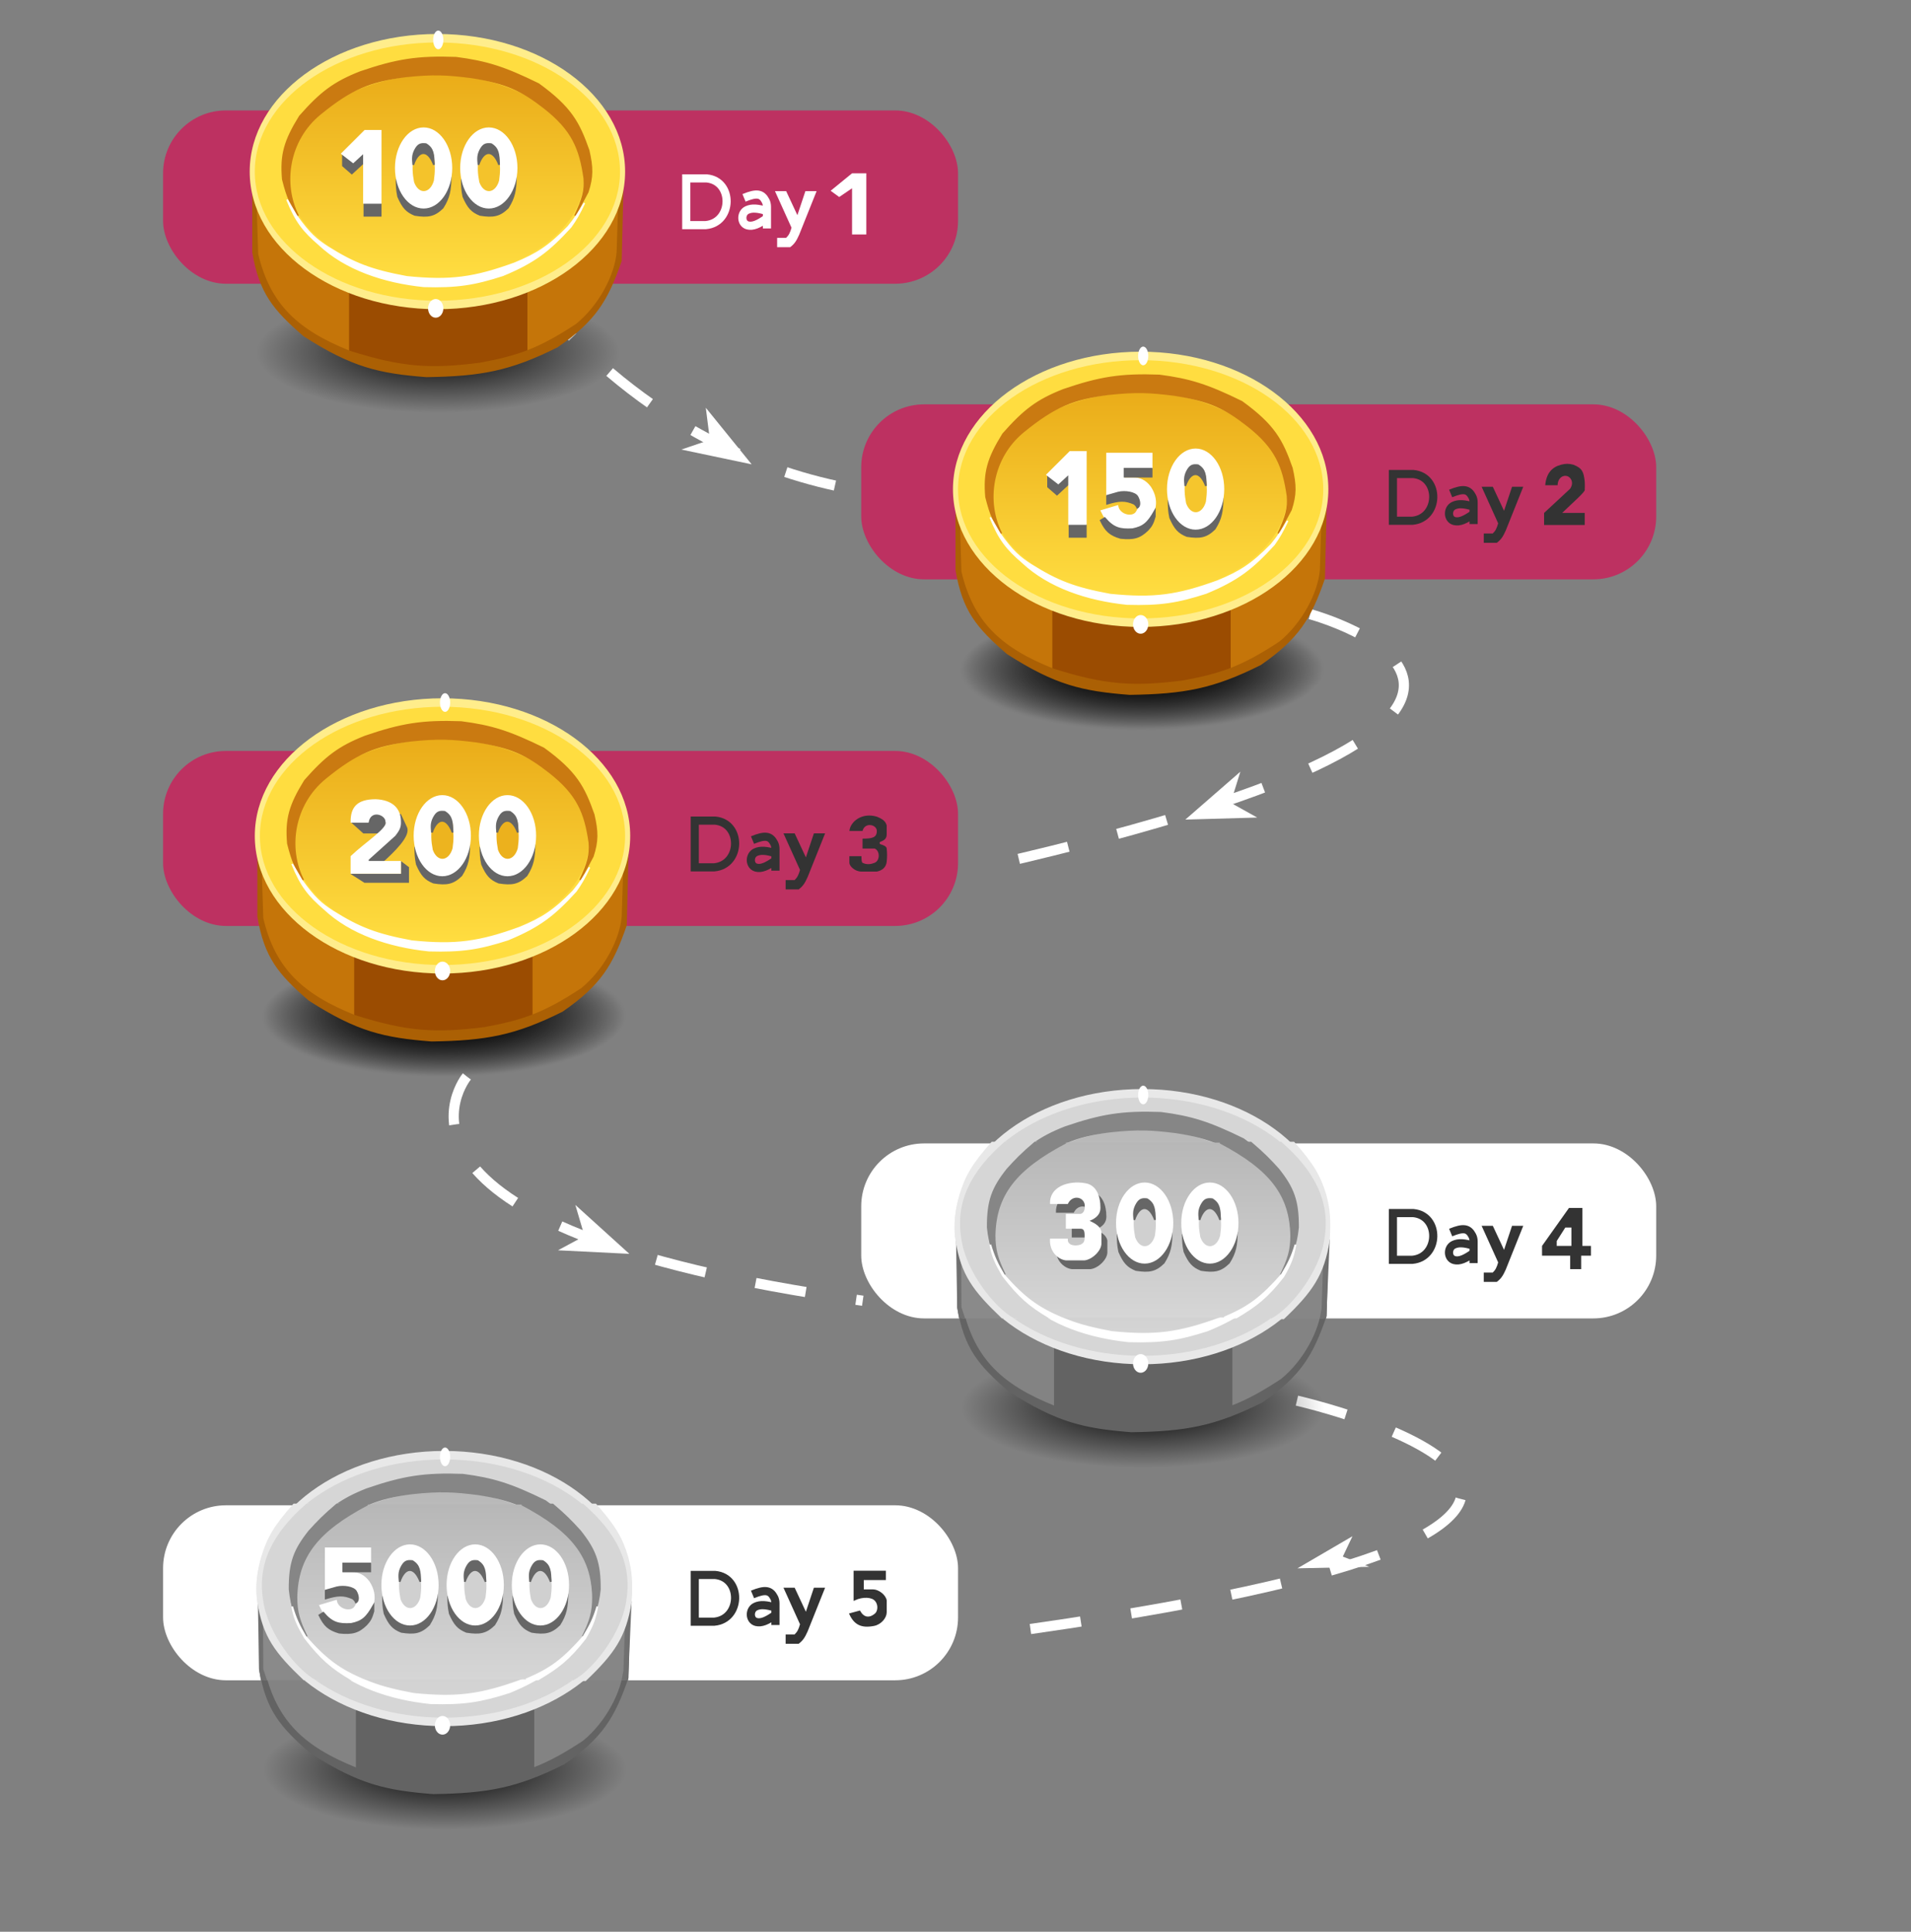 <svg width="375" height="379" viewBox="0 0 375 379" fill="none" xmlns="http://www.w3.org/2000/svg">
<rect x="0" y="0" width="375" height="379" fill="#808080" stroke="none"/>
<path d="M105.801 58.6C105.801 58.6 127.501 89.1 168.101 96.1" stroke="white" stroke-width="2" stroke-dasharray="10 10"/>
<path d="M133.701 88.2L147.501 91.1L138.501 80L139.301 86.3L133.701 88.2Z" fill="white"/>
<path d="M257.101 120.5C257.101 120.5 326.801 139.4 194.801 169.7" stroke="white" stroke-width="2" stroke-dasharray="10 10"/>
<path d="M246.702 160.4L232.602 160.8L243.402 151.4L241.502 157.5L246.702 160.4Z" fill="white"/>
<path d="M254.5 274.8C254.5 274.8 357.8 298.5 195.1 320.6" stroke="white" stroke-width="2" stroke-dasharray="10 10"/>
<path d="M268.7 307.4L254.6 307.7L265.4 301.4L263.5 305.4L268.7 307.4Z" fill="white"/>
<path d="M91.6 211.2C91.6 211.2 67.1 240.9 169.3 255.2" stroke="white" stroke-width="2" stroke-dasharray="10 10"/>
<path d="M109.5 245.3L123.5 246L112.9 236.4L114.7 242.5L109.5 245.3Z" fill="white"/>
<rect x="32" y="295.333" width="156" height="34.333" rx="12.333" fill="white"/>
<path d="M173.667 308.333V309.833H169.334V312H171.334C172.334 312 173.667 313 173.834 314V316.333C173.834 317.333 172.834 318.567 171.501 318.833C169.001 319.333 167.714 318.56 166.834 316.667L168.667 316.167C169.403 317.458 170.575 317.758 171.834 316.667C172.399 316.177 172.587 314.841 171.834 314C171.167 313.167 169.294 313.064 167.667 313.833V308.333H173.667Z" fill="#333333" stroke="#333333" stroke-width="0.333"/>
<path d="M136.334 318.167V309H140.334C145.667 309.5 145.501 317.667 140.167 318.167H136.334Z" stroke="#333333" stroke-width="1.6"/>
<path d="M147.667 312.82C150.232 311.754 151.172 312.015 151.912 313.437C152.096 313.792 152.167 314.193 152.167 314.592V315.404M152.167 318.82V316.82M152.167 316.82C150.491 318.02 149.378 318.473 148.401 318.228C147.038 317.887 146.987 315.816 148.256 315.213C149.213 314.758 150.367 314.843 152.167 315.404M152.167 316.82V315.404" stroke="#333333" stroke-width="1.6"/>
<path d="M156.667 322.333H154.5H154.333V320.833H156C156.61 320.246 156.852 319.765 157.167 318.667L154 311.667H155.833L158.167 316.667L159.833 311.667H161.667L158.333 320C157.786 321.228 157.417 321.753 156.667 322.333Z" fill="#333333" stroke="#333333" stroke-width="0.333"/>
<ellipse cx="87.333" cy="347.167" rx="35.667" ry="11.833" fill="url(#paint0_radial_666_3363)"/>
<path d="M51.769 326.538L51.5 318.333C56.548 327.802 60.839 331.065 69.833 335V347C60.515 342.679 55.657 339.549 52.44 330.367C52.009 329.138 51.812 327.841 51.769 326.538Z" fill="#838383" stroke="#838383" stroke-width="0.333"/>
<path d="M122.565 326.705L122.834 318.5C117.786 327.969 113.829 331.065 104.834 335V347C114.151 342.68 118.715 339.696 121.897 330.535C122.324 329.304 122.522 328.007 122.565 326.705Z" fill="#838383" stroke="#838383" stroke-width="0.333"/>
<path d="M104.667 335C90.622 339.393 82.979 339.34 70 335V347C83.45 351.045 91.038 351.139 104.667 347V335Z" fill="#636363" stroke="#636363" stroke-width="0.333"/>
<path d="M51 327.5V315.333L51.5 317.333L51.833 327.833C54.167 337.667 59.5 342.833 70 347C80.257 350.249 85.816 350.558 95.5 349.333C102.988 347.955 107.164 346.509 114.5 341.667C119 338 122.129 332 122.5 327.5L122.833 317L123.5 315.333L123.167 329.167C120.478 336.948 118.113 340.839 110.667 346C101.401 350.632 95.708 351.672 85 351.833C75.758 351.101 70.54 349.96 61 343.833C55.087 338.715 52.358 335.475 51 327.5Z" fill="#636363" stroke="#636363" stroke-width="0.333"/>
<path d="M123.834 311.667C123.834 319.056 119.748 325.761 113.114 330.624C106.48 335.487 97.307 338.5 87.167 338.5C77.028 338.5 67.855 335.487 61.221 330.624C54.587 325.761 50.501 319.056 50.501 311.667C50.501 304.277 54.587 297.572 61.221 292.709C67.855 287.846 77.028 284.833 87.167 284.833C97.307 284.833 106.48 287.846 113.114 292.709C119.748 297.572 123.834 304.277 123.834 311.667Z" fill="#E8E8E8" stroke="#E8E8E8" stroke-width="0.333"/>
<ellipse cx="87.167" cy="311.667" rx="35.833" ry="25.333" fill="#D6D6D6"/>
<ellipse cx="86.835" cy="312.5" rx="29.167" ry="19.833" fill="url(#paint1_linear_666_3363)"/>
<path d="M64.167 300.333C57.833 305.5 56.667 314.166 59.834 320.333C58.494 318.28 57.785 316.954 56.833 313.166C56.424 308.366 57.181 305.663 60.166 300.833C64.305 296.137 66.892 294.183 72 292.166C79.133 289.722 83.265 289.057 90.833 289.333C96.761 290.104 100.275 291.198 107 294.5C113.374 299.121 114.92 302.076 116.833 307.5C117.609 310.891 117.626 312.688 116.666 315.666L114.166 320.333C115.729 317.023 116.169 315.414 116 313C115.166 307.166 113.7 303.496 108.166 299.166C103.764 295.728 100.792 294.262 93.833 293.166C89.108 292.565 86.35 292.397 80.833 293C73.888 293.892 70.229 295.394 64.167 300.333Z" fill="#868686" stroke="#868686" stroke-width="0.333"/>
<path d="M64.001 326C60.928 323.351 59.446 321.548 57.668 317.167L59.501 320.333C62.045 323.903 63.366 325.004 65.668 326.5C70.796 329.71 74.151 331.037 81.168 332.333C89.75 333.197 94.37 332.558 102.335 329.667C106.674 327.87 109.004 326.413 112.835 322.5C114.261 320.76 114.914 319.72 116.001 317.833C114.938 320.076 114.355 321.051 113.335 322.5C109.016 327.24 106.194 329.43 100.001 332C94.373 333.815 90.999 334.349 84.501 334.167C76.665 333.359 69.168 330.833 64.001 326Z" fill="white" stroke="white" stroke-width="0.333"/>
<ellipse cx="86.834" cy="338.5" rx="1.5" ry="1.833" fill="white"/>
<ellipse cx="87.334" cy="285.833" rx="1" ry="1.833" fill="white"/>
<path d="M102.41 295.177H71.966C64.313 299.485 61.261 302.334 58.847 308.464C57.561 314.76 58.359 317.194 60.193 321.247C63.961 325.489 66.352 327.227 70.957 329.489H103.251L107.624 327.302C115.382 321.868 117.354 318.017 115.866 309.473C114.857 303.923 110.405 299.109 102.41 295.177Z" fill="url(#paint2_linear_666_3363)"/>
<path d="M51.445 318.052C53.715 323.658 55.716 325.861 59.519 329.489H51.95L51.445 327.807V318.052Z" fill="#8A8A8A" stroke="#8A8A8A" stroke-width="0.333"/>
<path d="M51 327.5L50.773 314.183L51.446 318.051L51.5 327.5L52.166 329.5H51.333L51 327.5Z" fill="#707070" stroke="#707070" stroke-width="0.333"/>
<path d="M60.192 295.177H57.669C53.899 299.455 52.576 301.689 51.446 305.437C50.655 308.375 50.164 311.149 50.666 314.333C51.728 321.072 54.081 324.172 59.666 329.489H62.042C60.971 328.837 60.369 328.458 59.183 327.302C52.414 320.244 49.932 313.174 52.455 305.437C54.41 301.126 56.048 298.865 60.192 295.177Z" fill="#E8E8E8" stroke="#E8E8E8" stroke-width="0.333"/>
<path d="M66.083 295.177H60.196C53.633 300.895 50.67 306.842 51.785 313.847C52.626 320.406 58.344 327.471 62.045 329.489H68.604C61.035 324.443 57.354 319.844 56.832 313.342C56.474 305.472 58.449 301.484 66.083 295.177Z" fill="#D6D6D6" stroke="#D6D6D6" stroke-width="0.333"/>
<path d="M72.133 295.177H66.078C63.545 297.33 62.428 298.481 60.697 300.391C57.743 304.116 56.804 306.573 56.829 311.828C57.221 315.614 58.14 317.605 60.192 321.079C58.722 318.031 58.172 316.333 58.173 313.342C58.348 305.453 62.211 300.391 72.133 295.177Z" fill="#868686" stroke="#868686" stroke-width="0.333"/>
<path d="M71.499 329.667L68.938 329.489C65.004 327.145 63.059 325.471 59.832 321.333C58.327 318.729 57.745 317.471 57.332 315.192C58.027 317.557 58.669 318.943 59.999 321.167C64.042 325.736 66.743 327.66 71.499 329.667Z" fill="white" stroke="white" stroke-width="0.333"/>
<path d="M123.098 318.052C120.828 323.658 118.827 325.861 115.024 329.489H122.593L123.098 327.807V318.052Z" fill="#868686" stroke="#868686" stroke-width="0.333"/>
<path d="M123.166 328L123.77 314.183L122.832 318.167L122.499 327.833L122.166 329.5H123.097L123.166 328Z" fill="#707070" stroke="#707070" stroke-width="0.333"/>
<path d="M114.351 295.177H116.874C120.644 299.455 121.966 301.689 123.097 305.437C123.888 308.375 124.003 310.37 123.77 314.351C122.708 321.09 120.44 324.341 114.855 329.657L112.501 329.489C113.571 328.837 114.174 328.458 115.36 327.302C122.129 320.244 124.611 313.174 122.088 305.437C120.132 301.126 118.494 298.865 114.351 295.177Z" fill="#E8E8E8" stroke="#E8E8E8" stroke-width="0.333"/>
<path d="M108.46 295.177H114.347C120.91 300.895 123.873 306.842 122.758 313.847C121.917 320.406 116.199 327.471 112.498 329.489H105.939C113.508 324.443 117.189 319.844 117.711 313.342C118.069 305.472 116.094 301.484 108.46 295.177Z" fill="#D6D6D6" stroke="#D6D6D6" stroke-width="0.333"/>
<path d="M102.41 295.177H108.465C110.997 297.33 112.115 298.481 113.846 300.391C116.8 304.116 117.739 306.573 117.714 311.828C117.322 315.614 116.403 317.605 114.351 321.079C115.821 318.031 116.371 316.333 116.37 313.342C116.195 305.453 112.332 300.391 102.41 295.177Z" fill="#868686" stroke="#868686" stroke-width="0.333"/>
<path d="M103.25 329.489H105.605C109.539 327.145 111.63 325.553 114.856 321.415C116.361 318.811 116.798 317.471 117.211 315.192C116.516 317.557 115.85 318.855 114.52 321.079C110.476 325.648 108.007 327.483 103.25 329.489Z" fill="white" stroke="white" stroke-width="0.333"/>
<path d="M72.653 306.589H67.192V308.618H69.064C70.313 308.618 71.405 309.086 72.341 310.334C73.59 312.207 73.59 314.08 72.809 315.64C71.487 317.779 70.313 318.761 67.192 318.605C65.005 318.174 63.996 317.502 62.822 315.016L65.943 314.08C66.255 315.796 68.596 316.42 69.532 315.484C70.466 314.432 70.469 312.519 69.532 311.895C68.128 311.115 66.347 311.115 63.915 311.895V303.78H72.653V306.589Z" fill="white" stroke="white" stroke-width="0.333"/>
<path d="M72.653 308.306V306.745H67.348V308.306H72.653Z" fill="#666666" stroke="#666666" stroke-width="0.333"/>
<path d="M63.914 313.611V312.051L66.099 311.427C67.469 311.101 69.376 311.427 69.844 312.207C70.312 312.987 70.468 314.079 69.844 314.392C69.707 314.055 69.559 313.887 69.22 313.611C67.449 312.818 66.256 312.904 63.914 313.611Z" fill="#666666" stroke="#666666" stroke-width="0.333"/>
<path d="M66.567 320.322C64.561 319.731 63.674 319.01 62.666 316.888L63.446 316.42C65.186 318.449 66.44 318.747 68.908 318.605C71.087 318.171 71.944 317.376 73.278 315.016V316.108C72.91 317.437 72.593 317.998 71.873 318.761C70.319 320.268 69.13 320.582 66.567 320.322Z" fill="#666666" stroke="#666666" stroke-width="0.333"/>
<path d="M78.74 318.449C76.731 317.009 75.911 315.877 75.15 313.143C75.168 314.543 75.198 315.316 75.463 316.576C76.413 318.745 77.135 319.506 78.74 320.165C81.352 320.577 82.575 320.342 84.201 318.761C85.475 316.74 85.712 315.351 85.762 312.675C85.124 315.858 84.256 316.927 82.329 318.293C81.09 318.989 79.975 318.977 78.74 318.449Z" fill="#666666" stroke="#666666" stroke-width="0.333"/>
<path d="M85.907 310.959C85.907 313.126 85.287 315.081 84.292 316.49C83.297 317.899 81.938 318.751 80.456 318.751C78.973 318.751 77.614 317.899 76.62 316.49C75.625 315.081 75.005 313.126 75.005 310.959C75.005 308.791 75.625 306.836 76.62 305.427C77.614 304.018 78.973 303.167 80.456 303.167C81.938 303.167 83.297 304.018 84.292 305.427C85.287 306.836 85.907 308.791 85.907 310.959Z" fill="white" stroke="white" stroke-width="0.333"/>
<path d="M82.64 308.462C81.859 305.809 79.051 305.185 78.27 308.774C78.054 310.819 78.077 311.916 78.426 313.768C79.363 316.42 81.86 316.264 82.64 313.455C82.893 311.645 82.876 310.541 82.64 308.462Z" fill="#D0D0D0" stroke="white" stroke-width="0.333"/>
<path d="M82.485 310.335C81.237 307.057 79.364 307.525 78.428 310.335C78.325 309.155 78.262 308.536 78.74 307.525C79.373 306.282 79.895 306.159 80.925 306.277C82.372 307.164 82.38 308.242 82.485 310.335Z" fill="#666666" stroke="#666666" stroke-width="0.333"/>
<path d="M91.536 318.449C89.528 317.009 88.708 315.877 87.947 313.143C87.965 314.543 87.995 315.316 88.259 316.576C89.21 318.745 89.932 319.506 91.536 320.165C94.149 320.577 95.372 320.342 96.998 318.761C98.272 316.74 98.509 315.351 98.559 312.675C97.921 315.858 97.053 316.927 95.126 318.293C93.886 318.989 92.772 318.977 91.536 318.449Z" fill="#666666" stroke="#666666" stroke-width="0.333"/>
<path d="M98.704 310.959C98.704 313.126 98.083 315.081 97.089 316.49C96.094 317.899 94.735 318.751 93.253 318.751C91.77 318.751 90.411 317.899 89.416 316.49C88.422 315.081 87.801 313.126 87.801 310.959C87.801 308.791 88.422 306.836 89.416 305.427C90.411 304.018 91.77 303.167 93.253 303.167C94.735 303.167 96.094 304.018 97.089 305.427C98.083 306.836 98.704 308.791 98.704 310.959Z" fill="white" stroke="white" stroke-width="0.333"/>
<path d="M95.437 308.462C94.656 305.809 91.847 305.185 91.067 308.774C90.851 310.819 90.874 311.916 91.223 313.768C92.16 316.42 94.656 316.264 95.437 313.455C95.69 311.645 95.673 310.541 95.437 308.462Z" fill="#D1D1D1" stroke="white" stroke-width="0.333"/>
<path d="M95.28 310.335C94.032 307.057 92.159 307.525 91.223 310.335C91.12 309.155 91.057 308.536 91.535 307.525C92.168 306.282 92.69 306.159 93.72 306.277C95.167 307.164 95.174 308.242 95.28 310.335Z" fill="#666666" stroke="#666666" stroke-width="0.333"/>
<path d="M104.333 318.449C102.325 317.009 101.505 315.877 100.744 313.143C100.762 314.543 100.792 315.316 101.056 316.576C102.007 318.745 102.729 319.506 104.333 320.165C106.946 320.577 108.169 320.342 109.795 318.761C111.069 316.74 111.306 315.351 111.356 312.675C110.717 315.858 109.85 316.927 107.922 318.293C106.683 318.989 105.569 318.977 104.333 318.449Z" fill="#666666" stroke="#666666" stroke-width="0.333"/>
<path d="M111.501 310.959C111.501 313.126 110.88 315.081 109.886 316.49C108.891 317.899 107.532 318.751 106.049 318.751C104.567 318.751 103.208 317.899 102.213 316.49C101.219 315.081 100.598 313.126 100.598 310.959C100.598 308.791 101.219 306.836 102.213 305.427C103.208 304.018 104.567 303.167 106.049 303.167C107.532 303.167 108.891 304.018 109.886 305.427C110.88 306.836 111.501 308.791 111.501 310.959Z" fill="white" stroke="white" stroke-width="0.333"/>
<path d="M108.234 308.462C107.453 305.809 104.644 305.185 103.864 308.774C103.648 310.819 103.671 311.916 104.02 313.768C104.957 316.42 107.453 316.264 108.234 313.455C108.487 311.645 108.469 310.541 108.234 308.462Z" fill="#D0D0D0" stroke="white" stroke-width="0.333"/>
<path d="M108.079 310.335C106.831 307.057 104.958 307.525 104.022 310.335C103.919 309.155 103.856 308.536 104.334 307.525C104.966 306.282 105.489 306.159 106.518 306.277C107.966 307.164 107.973 308.242 108.079 310.335Z" fill="#666666" stroke="#666666" stroke-width="0.333"/>
<rect x="169" y="224.333" width="156" height="34.333" rx="12.333" fill="white"/>
<path d="M273.334 247.167V238H277.334C282.667 238.5 282.501 246.667 277.167 247.167H273.334Z" stroke="#333333" stroke-width="1.6"/>
<path d="M284.667 241.82C287.232 240.754 288.172 241.015 288.912 242.438C289.096 242.792 289.167 243.193 289.167 243.592V244.404M289.167 247.82V245.82M289.167 245.82C287.491 247.02 286.378 247.474 285.401 247.229C284.038 246.887 283.987 244.817 285.256 244.214C286.213 243.758 287.367 243.844 289.167 244.404M289.167 245.82V244.404" stroke="#333333" stroke-width="1.6"/>
<path d="M293.667 251.333H291.5H291.333V249.833H293C293.61 249.246 293.852 248.765 294.167 247.667L291 240.667H292.833L295.167 245.667L296.833 240.667H298.667L295.333 249C294.786 250.228 294.417 250.753 293.667 251.333Z" fill="#333333" stroke="#333333" stroke-width="0.333"/>
<ellipse cx="224.333" cy="276.167" rx="35.667" ry="11.833" fill="url(#paint3_radial_666_3363)"/>
<path d="M188.769 255.538L188.5 247.333C193.548 256.802 197.839 260.065 206.833 264V276C197.515 271.679 192.657 268.549 189.44 259.367C189.009 258.138 188.812 256.841 188.769 255.538Z" fill="#838383" stroke="#838383" stroke-width="0.333"/>
<path d="M259.565 255.705L259.834 247.5C254.786 256.969 250.829 260.065 241.834 264V276C251.151 271.68 255.715 268.696 258.897 259.535C259.324 258.304 259.522 257.007 259.565 255.705Z" fill="#838383" stroke="#838383" stroke-width="0.333"/>
<path d="M241.667 264C227.622 268.393 219.979 268.34 207 264V276C220.45 280.045 228.038 280.139 241.667 276V264Z" fill="#636363" stroke="#636363" stroke-width="0.333"/>
<path d="M188 256.5V244.333L188.5 246.333L188.833 256.833C191.167 266.667 196.5 271.833 207 276C217.257 279.249 222.816 279.558 232.5 278.333C239.988 276.955 244.164 275.509 251.5 270.667C256 267 259.129 261 259.5 256.5L259.833 246L260.5 244.333L260.167 258.167C257.478 265.948 255.113 269.839 247.667 275C238.401 279.632 232.708 280.672 222 280.833C212.758 280.101 207.54 278.96 198 272.833C192.087 267.715 189.358 264.475 188 256.5Z" fill="#636363" stroke="#636363" stroke-width="0.333"/>
<path d="M260.834 240.667C260.834 248.056 256.748 254.761 250.114 259.624C243.48 264.487 234.307 267.5 224.167 267.5C214.028 267.5 204.855 264.487 198.221 259.624C191.587 254.761 187.501 248.056 187.501 240.667C187.501 233.277 191.587 226.572 198.221 221.709C204.855 216.846 214.028 213.833 224.167 213.833C234.307 213.833 243.48 216.846 250.114 221.709C256.748 226.572 260.834 233.277 260.834 240.667Z" fill="#E8E8E8" stroke="#E8E8E8" stroke-width="0.333"/>
<ellipse cx="224.167" cy="240.667" rx="35.833" ry="25.333" fill="#D6D6D6"/>
<ellipse cx="223.835" cy="241.5" rx="29.167" ry="19.833" fill="url(#paint4_linear_666_3363)"/>
<path d="M201.167 229.333C194.833 234.5 193.667 243.166 196.834 249.333C195.494 247.28 194.785 245.954 193.833 242.166C193.424 237.366 194.181 234.663 197.166 229.833C201.305 225.137 203.892 223.183 209 221.166C216.133 218.722 220.265 218.057 227.833 218.333C233.761 219.104 237.275 220.198 244 223.5C250.374 228.121 251.92 231.076 253.833 236.5C254.609 239.891 254.626 241.688 253.666 244.666L251.166 249.333C252.729 246.023 253.169 244.414 253 242C252.166 236.166 250.7 232.496 245.166 228.166C240.764 224.728 237.792 223.262 230.833 222.166C226.108 221.565 223.35 221.397 217.833 222C210.888 222.892 207.229 224.394 201.167 229.333Z" fill="#868686" stroke="#868686" stroke-width="0.333"/>
<path d="M201.001 255C197.928 252.351 196.446 250.548 194.668 246.167L196.501 249.333C199.045 252.903 200.366 254.004 202.668 255.5C207.796 258.71 211.151 260.037 218.168 261.333C226.75 262.197 231.37 261.558 239.335 258.667C243.674 256.87 246.004 255.413 249.835 251.5C251.261 249.76 251.914 248.72 253.001 246.833C251.938 249.076 251.355 250.051 250.335 251.5C246.016 256.24 243.194 258.43 237.001 261C231.373 262.815 227.999 263.349 221.501 263.167C213.665 262.359 206.168 259.833 201.001 255Z" fill="white" stroke="white" stroke-width="0.333"/>
<ellipse cx="223.834" cy="267.5" rx="1.5" ry="1.833" fill="white"/>
<ellipse cx="224.334" cy="214.833" rx="1" ry="1.833" fill="white"/>
<path d="M239.41 224.177H208.966C201.313 228.485 198.261 231.334 195.847 237.464C194.561 243.76 195.359 246.194 197.192 250.247C200.961 254.489 203.352 256.227 207.957 258.489H240.251L244.624 256.302C252.382 250.868 254.354 247.017 252.866 238.473C251.857 232.923 247.405 228.109 239.41 224.177Z" fill="url(#paint5_linear_666_3363)"/>
<path d="M188.445 247.052C190.715 252.658 192.716 254.861 196.519 258.489H188.95L188.445 256.807V247.052Z" fill="#8A8A8A" stroke="#8A8A8A" stroke-width="0.333"/>
<path d="M188 256.5L187.773 243.183L188.446 247.051L188.5 256.5L189.166 258.5H188.333L188 256.5Z" fill="#707070" stroke="#707070" stroke-width="0.333"/>
<path d="M197.192 224.177H194.669C190.899 228.455 189.576 230.689 188.445 234.437C187.655 237.375 187.164 240.149 187.666 243.333C188.728 250.072 191.081 253.172 196.666 258.489H199.042C197.971 257.837 197.369 257.458 196.183 256.302C189.414 249.244 186.932 242.174 189.455 234.437C191.41 230.126 193.048 227.865 197.192 224.177Z" fill="#E8E8E8" stroke="#E8E8E8" stroke-width="0.333"/>
<path d="M203.083 224.177H197.196C190.633 229.895 187.67 235.842 188.785 242.847C189.626 249.406 195.344 256.471 199.045 258.489H205.604C198.035 253.443 194.354 248.844 193.832 242.342C193.474 234.472 195.449 230.484 203.083 224.177Z" fill="#D6D6D6" stroke="#D6D6D6" stroke-width="0.333"/>
<path d="M209.133 224.177H203.078C200.546 226.33 199.428 227.481 197.697 229.391C194.743 233.116 193.804 235.573 193.829 240.828C194.221 244.614 195.14 246.605 197.192 250.079C195.722 247.031 195.172 245.333 195.173 242.342C195.348 234.453 199.211 229.391 209.133 224.177Z" fill="#868686" stroke="#868686" stroke-width="0.333"/>
<path d="M208.499 258.667L205.938 258.489C202.004 256.145 200.059 254.471 196.832 250.333C195.327 247.729 194.745 246.471 194.332 244.192C195.027 246.557 195.669 247.943 196.999 250.167C201.042 254.736 203.743 256.66 208.499 258.667Z" fill="white" stroke="white" stroke-width="0.333"/>
<path d="M260.098 247.052C257.828 252.658 255.827 254.861 252.024 258.489H259.593L260.098 256.807V247.052Z" fill="#868686" stroke="#868686" stroke-width="0.333"/>
<path d="M260.166 257L260.77 243.183L259.832 247.167L259.499 256.833L259.166 258.5H260.097L260.166 257Z" fill="#707070" stroke="#707070" stroke-width="0.333"/>
<path d="M251.351 224.177H253.874C257.644 228.455 258.966 230.689 260.097 234.437C260.888 237.375 261.003 239.37 260.77 243.351C259.708 250.09 257.44 253.341 251.855 258.657L249.501 258.489C250.571 257.837 251.174 257.458 252.36 256.302C259.129 249.244 261.611 242.174 259.088 234.437C257.132 230.126 255.494 227.865 251.351 224.177Z" fill="#E8E8E8" stroke="#E8E8E8" stroke-width="0.333"/>
<path d="M245.46 224.177H251.347C257.91 229.895 260.873 235.842 259.758 242.847C258.917 249.406 253.199 256.471 249.498 258.489H242.939C250.508 253.443 254.189 248.844 254.711 242.342C255.069 234.472 253.094 230.484 245.46 224.177Z" fill="#D6D6D6" stroke="#D6D6D6" stroke-width="0.333"/>
<path d="M239.41 224.177H245.465C247.997 226.33 249.115 227.481 250.846 229.391C253.8 233.116 254.739 235.573 254.714 240.828C254.322 244.614 253.403 246.605 251.351 250.079C252.821 247.031 253.371 245.333 253.37 242.342C253.195 234.453 249.332 229.391 239.41 224.177Z" fill="#868686" stroke="#868686" stroke-width="0.333"/>
<path d="M240.25 258.489H242.605C246.539 256.145 248.63 254.553 251.856 250.415C253.361 247.811 253.798 246.471 254.211 244.192C253.516 246.557 252.85 247.855 251.52 250.079C247.476 254.648 245.007 256.483 240.25 258.489Z" fill="white" stroke="white" stroke-width="0.333"/>
<path d="M222.902 247.449C220.893 246.009 220.073 244.877 219.312 242.143C219.33 243.543 219.36 244.316 219.625 245.576C220.575 247.745 221.297 248.506 222.902 249.165C225.514 249.577 226.737 249.342 228.363 247.761C229.637 245.74 229.874 244.351 229.924 241.675C229.286 244.858 228.418 245.927 226.491 247.293C225.252 247.989 224.137 247.977 222.902 247.449Z" fill="#666666" stroke="#666666" stroke-width="0.333"/>
<path d="M230.069 239.959C230.069 242.126 229.449 244.081 228.454 245.49C227.459 246.899 226.1 247.751 224.618 247.751C223.135 247.751 221.776 246.899 220.782 245.49C219.787 244.081 219.167 242.126 219.167 239.959C219.167 237.791 219.787 235.836 220.782 234.427C221.776 233.018 223.135 232.167 224.618 232.167C226.1 232.167 227.459 233.018 228.454 234.427C229.449 235.836 230.069 237.791 230.069 239.959Z" fill="white" stroke="white" stroke-width="0.333"/>
<path d="M226.802 237.462C226.022 234.809 223.213 234.185 222.432 237.774C222.216 239.819 222.239 240.916 222.589 242.768C223.525 245.42 226.022 245.264 226.802 242.455C227.055 240.645 227.038 239.541 226.802 237.462Z" fill="#D0D0D0" stroke="white" stroke-width="0.333"/>
<path d="M226.647 239.335C225.399 236.057 223.526 236.525 222.59 239.335C222.487 238.155 222.424 237.536 222.902 236.525C223.535 235.282 224.058 235.159 225.087 235.277C226.534 236.164 226.542 237.242 226.647 239.335Z" fill="#666666" stroke="#666666" stroke-width="0.333"/>
<path d="M235.699 247.449C233.69 246.009 232.87 244.877 232.109 242.143C232.127 243.543 232.157 244.316 232.421 245.576C233.372 247.745 234.094 248.506 235.699 249.165C238.311 249.577 239.534 249.342 241.16 247.761C242.434 245.74 242.671 244.351 242.721 241.675C242.083 244.858 241.215 245.927 239.288 247.293C238.049 247.989 236.934 247.977 235.699 247.449Z" fill="#666666" stroke="#666666" stroke-width="0.333"/>
<path d="M242.866 239.959C242.866 242.126 242.245 244.081 241.251 245.49C240.256 246.899 238.897 247.751 237.415 247.751C235.932 247.751 234.573 246.899 233.578 245.49C232.584 244.081 231.964 242.126 231.964 239.959C231.964 237.791 232.584 235.836 233.578 234.427C234.573 233.018 235.932 232.167 237.415 232.167C238.897 232.167 240.256 233.018 241.251 234.427C242.245 235.836 242.866 237.791 242.866 239.959Z" fill="white" stroke="white" stroke-width="0.333"/>
<path d="M239.599 237.462C238.819 234.809 236.01 234.185 235.229 237.774C235.013 239.819 235.036 240.916 235.385 242.768C236.322 245.42 238.819 245.264 239.599 242.455C239.852 240.645 239.835 239.541 239.599 237.462Z" fill="#D1D1D1" stroke="white" stroke-width="0.333"/>
<path d="M239.442 239.335C238.194 236.057 236.321 236.525 235.385 239.335C235.282 238.155 235.219 237.536 235.697 236.525C236.33 235.282 236.852 235.159 237.882 235.277C239.329 236.164 239.337 237.242 239.442 239.335Z" fill="#666666" stroke="#666666" stroke-width="0.333"/>
<rect x="32" y="147.333" width="156" height="34.333" rx="12.333" fill="#BD3161"/>
<path d="M136.334 170.167V161H140.334C145.667 161.5 145.501 169.667 140.167 170.167H136.334Z" stroke="#333333" stroke-width="1.6"/>
<path d="M147.667 164.82C150.232 163.754 151.172 164.015 151.912 165.438C152.096 165.792 152.167 166.193 152.167 166.592V167.404M152.167 170.82V168.82M152.167 168.82C150.491 170.02 149.378 170.474 148.401 170.229C147.038 169.887 146.987 167.817 148.256 167.214C149.213 166.758 150.367 166.844 152.167 167.404M152.167 168.82V167.404" stroke="#333333" stroke-width="1.6"/>
<path d="M156.667 174.333H154.5H154.333V172.833H156C156.61 172.246 156.852 171.765 157.167 170.667L154 163.667H155.833L158.167 168.667L159.833 163.667H161.667L158.333 172C157.786 173.228 157.417 173.753 156.667 174.333Z" fill="#333333" stroke="#333333" stroke-width="0.333"/>
<ellipse cx="87.333" cy="199.167" rx="35.667" ry="11.833" fill="url(#paint6_radial_666_3363)"/>
<rect x="32" y="21.667" width="156" height="34" rx="12.333" fill="#BD3161"/>
<path d="M134.666 44.167V35H138.666C143.999 35.5 143.833 43.667 138.499 44.167H134.666Z" stroke="white" stroke-width="1.6"/>
<path d="M145.999 38.82C148.564 37.754 149.504 38.015 150.244 39.437C150.428 39.792 150.499 40.193 150.499 40.592V41.404M150.499 44.82V42.82M150.499 42.82C148.823 44.02 147.71 44.473 146.733 44.228C145.37 43.887 145.319 41.816 146.588 41.213C147.546 40.758 148.699 40.843 150.499 41.404M150.499 42.82V41.404" stroke="white" stroke-width="1.6"/>
<path d="M154.999 48.333H152.832H152.665V46.833H154.332C154.942 46.246 155.184 45.765 155.499 44.667L152.332 37.667H154.165L156.499 42.667L158.165 37.667H159.999L156.665 46C156.118 47.228 155.749 47.753 154.999 48.333Z" fill="white" stroke="white" stroke-width="0.333"/>
<ellipse cx="85.999" cy="69.166" rx="35.667" ry="11.833" fill="url(#paint7_radial_666_3363)"/>
<path d="M50.435 48.538L50.166 40.333C55.215 49.802 59.505 53.064 68.499 57V69C59.181 64.679 54.323 61.548 51.106 52.367C50.675 51.137 50.478 49.84 50.435 48.538Z" fill="#C57509" stroke="#C57509" stroke-width="0.333"/>
<path d="M121.231 48.705L121.5 40.5C116.452 49.969 112.495 53.065 103.5 57V69C112.817 64.68 117.381 61.696 120.563 52.535C120.99 51.304 121.188 50.007 121.231 48.705Z" fill="#C57509" stroke="#C57509" stroke-width="0.333"/>
<path d="M103.333 57C89.288 61.393 81.645 61.34 68.666 57V69C82.116 73.045 89.704 73.139 103.333 69V57Z" fill="#9B4C01" stroke="#9B4C01" stroke-width="0.333"/>
<path d="M49.666 49.5V37.333L50.166 39.333L50.499 49.833C52.833 59.667 58.166 64.833 68.666 69C78.923 72.249 84.483 72.558 94.166 71.333C101.654 69.955 105.83 68.509 113.166 63.667C117.666 60 120.795 54 121.166 49.5L121.499 39L122.166 37.333L121.833 51.167C119.144 58.947 116.779 62.839 109.333 68C100.067 72.632 94.374 73.672 83.666 73.833C74.424 73.102 69.206 71.96 59.666 65.833C53.753 60.715 51.024 57.475 49.666 49.5Z" fill="#AB6004" stroke="#AB6004" stroke-width="0.333"/>
<path d="M122.5 33.666C122.5 41.056 118.414 47.761 111.78 52.624C105.146 57.487 95.973 60.5 85.833 60.5C75.694 60.5 66.521 57.487 59.887 52.624C53.253 47.761 49.167 41.056 49.167 33.666C49.167 26.276 53.253 19.572 59.887 14.709C66.521 9.846 75.694 6.833 85.833 6.833C95.973 6.833 105.146 9.846 111.78 14.709C118.414 19.572 122.5 26.276 122.5 33.666Z" fill="#FFED8B" stroke="#FFED8B" stroke-width="0.333"/>
<ellipse cx="85.833" cy="33.667" rx="35.833" ry="25.333" fill="#FFDD40"/>
<ellipse cx="85.501" cy="34.5" rx="29.167" ry="19.833" fill="url(#paint8_linear_666_3363)"/>
<path d="M62.833 22.333C56.499 27.5 55.333 36.166 58.5 42.333C57.16 40.28 56.451 38.954 55.499 35.166C55.09 30.366 55.847 27.663 58.833 22.833C62.971 18.137 65.558 16.183 70.666 14.166C77.799 11.722 81.931 11.057 89.499 11.333C95.427 12.104 98.941 13.198 105.666 16.5C112.04 21.121 113.586 24.076 115.499 29.5C116.275 32.891 116.292 34.688 115.333 37.666L112.833 42.333C114.395 39.023 114.835 37.414 114.666 35C113.833 29.166 112.366 25.496 106.833 21.166C102.43 17.728 99.458 16.262 92.499 15.166C87.774 14.565 85.016 14.397 79.499 15C72.554 15.892 68.895 17.394 62.833 22.333Z" fill="#CA7A11" stroke="#CA7A11" stroke-width="0.333"/>
<path d="M62.667 48C59.594 45.351 58.112 43.547 56.334 39.166L58.167 42.333C60.711 45.903 62.032 47.004 64.334 48.5C69.462 51.71 72.817 53.038 79.834 54.333C88.416 55.197 93.036 54.558 101.001 51.666C105.34 49.87 107.67 48.413 111.501 44.5C112.927 42.76 113.58 41.72 114.667 39.833C113.604 42.075 113.021 43.05 112.001 44.5C107.682 49.239 104.86 51.431 98.667 54C93.038 55.815 89.665 56.349 83.167 56.166C75.331 55.359 67.834 52.833 62.667 48Z" fill="white" stroke="white" stroke-width="0.333"/>
<path d="M81.407 40.449C79.399 39.009 78.579 37.876 77.818 35.143C77.836 36.543 77.866 37.316 78.13 38.576C79.081 40.745 79.803 41.506 81.407 42.165C84.02 42.577 85.243 42.342 86.869 40.761C88.143 38.74 88.38 37.351 88.43 34.675C87.792 37.858 86.924 38.927 84.997 40.293C83.757 40.989 82.643 40.977 81.407 40.449Z" fill="#666666" stroke="#666666" stroke-width="0.333"/>
<path d="M88.575 32.958C88.575 35.126 87.954 37.081 86.96 38.49C85.965 39.899 84.606 40.75 83.124 40.75C81.641 40.75 80.282 39.899 79.287 38.49C78.293 37.081 77.672 35.126 77.672 32.958C77.672 30.791 78.293 28.836 79.287 27.427C80.282 26.017 81.641 25.166 83.124 25.166C84.606 25.166 85.965 26.017 86.96 27.427C87.954 28.836 88.575 30.791 88.575 32.958Z" fill="white" stroke="white" stroke-width="0.333"/>
<path d="M85.308 30.462C84.528 27.809 81.719 27.184 80.938 30.774C80.722 32.818 80.745 33.915 81.094 35.767C82.031 38.42 84.528 38.264 85.308 35.455C85.561 33.645 85.544 32.541 85.308 30.462Z" fill="#F4C32B" stroke="white" stroke-width="0.333"/>
<path d="M85.153 32.335C83.905 29.057 82.032 29.525 81.096 32.335C80.993 31.155 80.93 30.536 81.408 29.525C82.041 28.282 82.563 28.159 83.593 28.277C85.04 29.165 85.048 30.242 85.153 32.335Z" fill="#666666" stroke="#666666" stroke-width="0.333"/>
<path d="M94.204 40.449C92.196 39.009 91.376 37.876 90.615 35.143C90.633 36.543 90.663 37.316 90.927 38.576C91.878 40.745 92.6 41.506 94.204 42.165C96.817 42.577 98.04 42.342 99.666 40.761C100.94 38.74 101.177 37.351 101.227 34.675C100.589 37.858 99.721 38.927 97.794 40.293C96.554 40.989 95.44 40.977 94.204 40.449Z" fill="#666666" stroke="#666666" stroke-width="0.333"/>
<path d="M101.372 32.958C101.372 35.126 100.751 37.081 99.757 38.49C98.762 39.899 97.403 40.75 95.921 40.75C94.438 40.75 93.079 39.899 92.084 38.49C91.09 37.081 90.469 35.126 90.469 32.958C90.469 30.791 91.09 28.836 92.084 27.427C93.079 26.017 94.438 25.166 95.921 25.166C97.403 25.166 98.762 26.017 99.757 27.427C100.751 28.836 101.372 30.791 101.372 32.958Z" fill="white" stroke="white" stroke-width="0.333"/>
<path d="M98.105 30.462C97.324 27.809 94.516 27.184 93.735 30.774C93.519 32.818 93.542 33.915 93.891 35.767C94.828 38.42 97.325 38.264 98.105 35.455C98.358 33.645 98.341 32.541 98.105 30.462Z" fill="#F4C32B" stroke="white" stroke-width="0.333"/>
<path d="M97.948 32.335C96.7 29.057 94.827 29.525 93.891 32.335C93.788 31.155 93.725 30.536 94.203 29.525C94.835 28.282 95.358 28.159 96.388 28.277C97.835 29.165 97.843 30.242 97.948 32.335Z" fill="#666666" stroke="#666666" stroke-width="0.333"/>
<rect x="169" y="79.333" width="156" height="34.333" rx="12.333" fill="#BD3161"/>
<path d="M273.334 102.167V93H277.334C282.667 93.5 282.501 101.667 277.167 102.167H273.334Z" stroke="#333333" stroke-width="1.6"/>
<path d="M284.667 96.82C287.232 95.754 288.172 96.015 288.912 97.438C289.096 97.792 289.167 98.193 289.167 98.592V99.404M289.167 102.82V100.82M289.167 100.82C287.491 102.02 286.378 102.474 285.401 102.229C284.038 101.887 283.987 99.817 285.256 99.214C286.213 98.758 287.367 98.844 289.167 99.404M289.167 100.82V99.404" stroke="#333333" stroke-width="1.6"/>
<path d="M293.667 106.333H291.5H291.333V104.833H293C293.61 104.246 293.852 103.765 294.167 102.667L291 95.667H292.833L295.167 100.667L296.833 95.667H298.667L295.333 104C294.786 105.228 294.417 105.753 293.667 106.333Z" fill="#333333" stroke="#333333" stroke-width="0.333"/>
<ellipse cx="224.333" cy="131.167" rx="35.667" ry="11.833" fill="url(#paint9_radial_666_3363)"/>
<ellipse cx="223.999" cy="131.5" rx="35.667" ry="11.833" fill="url(#paint10_radial_666_3363)"/>
<path d="M188.435 110.872L188.166 102.667C193.214 112.135 197.505 115.398 206.499 119.333V131.333C197.181 127.013 192.323 123.882 189.106 114.7C188.675 113.471 188.478 112.174 188.435 110.872Z" fill="#C57509" stroke="#C57509" stroke-width="0.333"/>
<path d="M259.231 111.039L259.5 102.833C254.452 112.302 250.495 115.398 241.5 119.333V131.333C250.817 127.013 255.381 124.03 258.563 114.868C258.99 113.637 259.188 112.341 259.231 111.039Z" fill="#C57509" stroke="#C57509" stroke-width="0.333"/>
<path d="M241.333 119.333C227.288 123.727 219.645 123.674 206.666 119.333V131.333C220.116 135.378 227.704 135.473 241.333 131.333V119.333Z" fill="#9B4C01" stroke="#9B4C01" stroke-width="0.333"/>
<path d="M187.666 111.833V99.667L188.166 101.667L188.499 112.167C190.833 122 196.166 127.167 206.666 131.333C216.923 134.582 222.482 134.892 232.166 133.667C239.654 132.289 243.83 130.842 251.166 126C255.666 122.333 258.795 116.333 259.166 111.833L259.499 101.333L260.166 99.667L259.833 113.5C257.144 121.281 254.779 125.172 247.333 130.333C238.067 134.966 232.374 136.006 221.666 136.167C212.424 135.435 207.206 134.293 197.666 128.167C191.753 123.049 189.024 119.809 187.666 111.833Z" fill="#AB6004" stroke="#AB6004" stroke-width="0.333"/>
<path d="M260.5 96C260.5 103.39 256.414 110.094 249.78 114.957C243.146 119.82 233.973 122.833 223.833 122.833C213.694 122.833 204.521 119.82 197.887 114.957C191.253 110.094 187.167 103.39 187.167 96C187.167 88.61 191.253 81.906 197.887 77.043C204.521 72.18 213.694 69.167 223.833 69.167C233.973 69.167 243.146 72.18 249.78 77.043C256.414 81.906 260.5 88.61 260.5 96Z" fill="#FFED8B" stroke="#FFED8B" stroke-width="0.333"/>
<ellipse cx="223.833" cy="96" rx="35.833" ry="25.333" fill="#FFDD40"/>
<ellipse cx="223.501" cy="96.833" rx="29.167" ry="19.833" fill="url(#paint11_linear_666_3363)"/>
<path d="M200.833 84.667C194.499 89.833 193.333 98.5 196.5 104.667C195.16 102.614 194.451 101.287 193.499 97.5C193.09 92.699 193.847 89.996 196.832 85.167C200.971 80.47 203.558 78.517 208.666 76.5C215.799 74.055 219.931 73.39 227.499 73.667C233.427 74.438 236.941 75.531 243.666 78.833C250.04 83.454 251.586 86.41 253.499 91.833C254.275 95.225 254.292 97.021 253.333 100L250.833 104.667C252.395 101.357 252.835 99.747 252.666 97.333C251.833 91.5 250.366 87.829 244.833 83.5C240.43 80.061 237.458 78.595 230.499 77.5C225.774 76.899 223.016 76.731 217.499 77.333C210.554 78.225 206.895 79.728 200.833 84.667Z" fill="#CA7A11" stroke="#CA7A11" stroke-width="0.333"/>
<path d="M200.667 110.333C197.594 107.684 196.112 105.881 194.334 101.5L196.167 104.667C198.711 108.236 200.032 109.338 202.334 110.833C207.462 114.043 210.817 115.371 217.834 116.667C226.416 117.531 231.036 116.892 239.001 114C243.34 112.204 245.67 110.747 249.501 106.833C250.927 105.093 251.58 104.053 252.667 102.167C251.604 104.409 251.021 105.384 250.001 106.833C245.682 111.573 242.86 113.764 236.667 116.333C231.039 118.148 227.665 118.683 221.167 118.5C213.331 117.693 205.834 115.167 200.667 110.333Z" fill="white" stroke="white" stroke-width="0.333"/>
<ellipse cx="86.999" cy="199.5" rx="35.667" ry="11.833" fill="url(#paint12_radial_666_3363)"/>
<path d="M51.435 178.872L51.166 170.667C56.215 180.135 60.505 183.398 69.499 187.333V199.333C60.181 195.013 55.323 191.882 52.106 182.7C51.675 181.471 51.478 180.174 51.435 178.872Z" fill="#C57509" stroke="#C57509" stroke-width="0.333"/>
<path d="M122.231 179.039L122.5 170.833C117.452 180.302 113.495 183.398 104.5 187.333V199.333C113.817 195.013 118.381 192.03 121.563 182.868C121.99 181.637 122.188 180.341 122.231 179.039Z" fill="#C57509" stroke="#C57509" stroke-width="0.333"/>
<path d="M104.333 187.333C90.288 191.727 82.645 191.674 69.666 187.333V199.333C83.116 203.378 90.704 203.473 104.333 199.333V187.333Z" fill="#9B4C01" stroke="#9B4C01" stroke-width="0.333"/>
<path d="M50.666 179.833V167.667L51.166 169.667L51.499 180.167C53.833 190 59.166 195.167 69.666 199.333C79.923 202.582 85.483 202.892 95.166 201.667C102.654 200.289 106.83 198.842 114.166 194C118.666 190.333 121.795 184.333 122.166 179.833L122.499 169.333L123.166 167.667L122.833 181.5C120.144 189.281 117.779 193.172 110.333 198.333C101.067 202.966 95.374 204.006 84.666 204.167C75.424 203.435 70.206 202.293 60.666 196.167C54.753 191.049 52.024 187.809 50.666 179.833Z" fill="#AB6004" stroke="#AB6004" stroke-width="0.333"/>
<path d="M123.5 164C123.5 171.39 119.414 178.094 112.78 182.957C106.146 187.82 96.973 190.833 86.833 190.833C76.694 190.833 67.521 187.82 60.887 182.957C54.253 178.094 50.167 171.39 50.167 164C50.167 156.61 54.253 149.906 60.887 145.043C67.521 140.18 76.694 137.167 86.833 137.167C96.973 137.167 106.146 140.18 112.78 145.043C119.414 149.906 123.5 156.61 123.5 164Z" fill="#FFED8B" stroke="#FFED8B" stroke-width="0.333"/>
<ellipse cx="86.833" cy="164" rx="35.833" ry="25.333" fill="#FFDD40"/>
<ellipse cx="86.501" cy="164.833" rx="29.167" ry="19.833" fill="url(#paint13_linear_666_3363)"/>
<path d="M63.833 152.667C57.499 157.833 56.333 166.5 59.5 172.667C58.16 170.614 57.451 169.287 56.499 165.5C56.09 160.699 56.847 157.996 59.833 153.167C63.971 148.47 66.558 146.517 71.666 144.5C78.799 142.055 82.931 141.39 90.499 141.667C96.427 142.438 99.941 143.531 106.666 146.833C113.04 151.454 114.586 154.41 116.499 159.833C117.275 163.225 117.292 165.021 116.333 168L113.833 172.667C115.395 169.357 115.835 167.747 115.666 165.333C114.833 159.5 113.366 155.829 107.833 151.5C103.43 148.061 100.458 146.595 93.499 145.5C88.774 144.899 86.016 144.731 80.499 145.333C73.554 146.225 69.895 147.728 63.833 152.667Z" fill="#CA7A11" stroke="#CA7A11" stroke-width="0.333"/>
<path d="M63.667 178.333C60.594 175.684 59.112 173.881 57.334 169.5L59.167 172.667C61.711 176.236 63.032 177.338 65.334 178.833C70.462 182.043 73.817 183.371 80.834 184.667C89.416 185.531 94.036 184.892 102.001 182C106.34 180.204 108.67 178.747 112.501 174.833C113.927 173.093 114.58 172.053 115.667 170.167C114.604 172.409 114.021 173.384 113.001 174.833C108.682 179.573 105.86 181.764 99.667 184.333C94.038 186.148 90.665 186.683 84.167 186.5C76.331 185.693 68.834 183.167 63.667 178.333Z" fill="white" stroke="white" stroke-width="0.333"/>
<ellipse cx="85.5" cy="60.5" rx="1.5" ry="1.833" fill="white"/>
<ellipse cx="86" cy="7.833" rx="1" ry="1.833" fill="white"/>
<path d="M69.034 32.085L67.631 30.998V32.356L69.034 33.579L71.841 30.998V29.368L69.034 32.085Z" fill="#666666" stroke="#666666"/>
<path d="M71.842 42V40.316H74.368V42H71.842Z" fill="#666666" stroke="#666666"/>
<path d="M69.281 31.39L67.631 30.113L71.755 26H74.368V39.474H71.755V29.12L69.281 31.39Z" fill="white" stroke="white"/>
<path d="M85.073 171.449C83.065 170.009 82.245 168.877 81.484 166.143C81.502 167.543 81.532 168.316 81.796 169.576C82.747 171.745 83.469 172.506 85.073 173.165C87.686 173.577 88.909 173.342 90.535 171.761C91.809 169.74 92.046 168.351 92.096 165.675C91.458 168.858 90.59 169.927 88.663 171.293C87.424 171.989 86.309 171.977 85.073 171.449Z" fill="#666666" stroke="#666666" stroke-width="0.333"/>
<path d="M92.241 163.959C92.241 166.126 91.621 168.081 90.626 169.49C89.631 170.899 88.272 171.751 86.79 171.751C85.307 171.751 83.948 170.899 82.954 169.49C81.959 168.081 81.338 166.126 81.338 163.959C81.338 161.791 81.959 159.836 82.954 158.427C83.948 157.018 85.307 156.167 86.79 156.167C88.272 156.167 89.631 157.018 90.626 158.427C91.621 159.836 92.241 161.791 92.241 163.959Z" fill="white" stroke="white" stroke-width="0.333"/>
<path d="M88.974 161.462C88.194 158.809 85.385 158.185 84.604 161.774C84.388 163.819 84.411 164.916 84.76 166.768C85.697 169.42 88.194 169.264 88.974 166.455C89.227 164.645 89.21 163.541 88.974 161.462Z" fill="#EDB41F" stroke="white" stroke-width="0.333"/>
<path d="M88.819 163.335C87.571 160.057 85.698 160.525 84.762 163.335C84.659 162.155 84.596 161.536 85.074 160.525C85.707 159.282 86.23 159.159 87.259 159.277C88.706 160.164 88.714 161.242 88.819 163.335Z" fill="#666666" stroke="#666666" stroke-width="0.333"/>
<path d="M97.87 171.449C95.862 170.009 95.042 168.877 94.281 166.143C94.299 167.543 94.329 168.316 94.593 169.576C95.544 171.745 96.266 172.506 97.87 173.165C100.483 173.577 101.706 173.342 103.332 171.761C104.606 169.74 104.843 168.351 104.893 165.675C104.255 168.858 103.387 169.927 101.46 171.293C100.22 171.989 99.106 171.977 97.87 171.449Z" fill="#666666" stroke="#666666" stroke-width="0.333"/>
<path d="M105.038 163.959C105.038 166.126 104.417 168.081 103.423 169.49C102.428 170.899 101.069 171.751 99.587 171.751C98.104 171.751 96.745 170.899 95.75 169.49C94.756 168.081 94.135 166.126 94.135 163.959C94.135 161.791 94.756 159.836 95.75 158.427C96.745 157.018 98.104 156.167 99.587 156.167C101.069 156.167 102.428 157.018 103.423 158.427C104.417 159.836 105.038 161.791 105.038 163.959Z" fill="white" stroke="white" stroke-width="0.333"/>
<path d="M101.771 161.462C100.99 158.809 98.181 158.185 97.401 161.774C97.185 163.819 97.208 164.916 97.557 166.768C98.494 169.42 100.99 169.264 101.771 166.455C102.024 164.645 102.007 163.541 101.771 161.462Z" fill="#ECB11D" stroke="white" stroke-width="0.333"/>
<path d="M101.614 163.335C100.366 160.057 98.493 160.525 97.557 163.335C97.454 162.155 97.391 161.536 97.869 160.525C98.501 159.282 99.024 159.159 100.054 159.277C101.501 160.164 101.509 161.242 101.614 163.335Z" fill="#666666" stroke="#666666" stroke-width="0.333"/>
<path d="M71.37 163.321L69.394 161.543L72.358 161.543C72.55 160.691 72.902 160.141 73.345 159.963C74.333 159.568 75.314 160.161 75.518 160.951C75.739 161.808 75.098 162.357 74.135 163.321H71.37Z" fill="#666666" stroke="#666666" stroke-width="0.395"/>
<path d="M71.567 173L69.394 171.617H78.876V169.333L80.061 170.235V173H71.567Z" fill="#666666" stroke="#666666" stroke-width="0.395"/>
<path d="M78.495 159.793L78.482 159.765C78.486 159.774 78.49 159.784 78.495 159.793L79.667 162.333C80.457 163.914 77.204 167.025 75.031 169H72.031C76.167 165.455 79.842 162.745 78.495 159.793Z" fill="#666666"/>
<path d="M78.482 159.765L79.667 162.333C80.457 163.914 77.204 167.025 75.031 169H72.031C76.179 165.444 79.865 162.728 78.482 159.765Z" stroke="#666666" stroke-width="0.395"/>
<path d="M72.159 161.214H69C69 158.58 70.053 157 73.739 157C76.766 157.14 78.478 158.58 78.478 161.214C78.513 162.179 78.296 162.754 77.425 163.848L72.159 168.589V169.115H78.478V171.222H69V168.062C71.908 165.284 76.396 162.534 75.845 161.214C75.845 159.634 72.686 158.58 72.159 161.214Z" fill="white" stroke="white" stroke-width="0.395"/>
<path d="M207.404 95.085L206 93.998V95.356L207.404 96.579L210.211 93.998V92.368L207.404 95.085Z" fill="#666666" stroke="#666666"/>
<path d="M210.211 105V103.316H212.737V105H210.211Z" fill="#666666" stroke="#666666"/>
<path d="M207.65 94.389L206 93.113L210.125 89H212.737V102.474H210.125V92.12L207.65 94.389Z" fill="white" stroke="white"/>
<path d="M232.902 103.449C230.893 102.009 230.073 100.877 229.312 98.143C229.33 99.543 229.36 100.316 229.625 101.576C230.575 103.745 231.297 104.506 232.902 105.165C235.514 105.577 236.737 105.342 238.363 103.761C239.637 101.74 239.874 100.351 239.924 97.675C239.286 100.858 238.418 101.927 236.491 103.293C235.252 103.989 234.137 103.977 232.902 103.449Z" fill="#666666" stroke="#666666" stroke-width="0.333"/>
<path d="M240.069 95.959C240.069 98.126 239.449 100.081 238.454 101.49C237.459 102.899 236.1 103.751 234.618 103.751C233.135 103.751 231.776 102.899 230.782 101.49C229.787 100.081 229.167 98.126 229.167 95.959C229.167 93.791 229.787 91.836 230.782 90.427C231.776 89.018 233.135 88.167 234.618 88.167C236.1 88.167 237.459 89.018 238.454 90.427C239.449 91.836 240.069 93.791 240.069 95.959Z" fill="white" stroke="white" stroke-width="0.333"/>
<path d="M236.802 93.462C236.022 90.809 233.213 90.185 232.432 93.774C232.216 95.819 232.239 96.915 232.589 98.767C233.525 101.42 236.022 101.264 236.802 98.455C237.055 96.645 237.038 95.541 236.802 93.462Z" fill="#F5C62D" stroke="white" stroke-width="0.333"/>
<path d="M236.647 95.335C235.399 92.057 233.526 92.525 232.59 95.335C232.487 94.155 232.424 93.536 232.902 92.525C233.535 91.282 234.058 91.159 235.087 91.277C236.534 92.165 236.542 93.242 236.647 95.335Z" fill="#666666" stroke="#666666" stroke-width="0.333"/>
<path d="M225.987 91.809H220.526V93.838H222.398C223.647 93.838 224.739 94.306 225.675 95.554C226.924 97.427 226.924 99.299 226.144 100.86C224.821 102.999 223.647 103.981 220.526 103.825C218.339 103.394 217.33 102.722 216.156 100.236L219.277 99.299C219.589 101.016 221.93 101.64 222.866 100.704C223.8 99.651 223.803 97.739 222.866 97.115C221.462 96.334 219.681 96.335 217.249 97.115V89H225.987V91.809Z" fill="white" stroke="white" stroke-width="0.333"/>
<path d="M225.987 93.525V91.965H220.682V93.525H225.987Z" fill="#666666" stroke="#666666" stroke-width="0.333"/>
<path d="M217.248 98.831V97.27L219.433 96.646C220.803 96.32 222.71 96.646 223.178 97.427C223.646 98.207 223.802 99.299 223.178 99.611C223.04 99.275 222.893 99.107 222.554 98.831C220.783 98.037 219.59 98.123 217.248 98.831Z" fill="#666666" stroke="#666666" stroke-width="0.333"/>
<path d="M219.901 105.541C217.895 104.95 217.008 104.23 216 102.108L216.78 101.64C218.52 103.669 219.774 103.966 222.242 103.825C224.421 103.39 225.277 102.595 226.611 100.236V101.328C226.245 102.657 225.927 103.218 225.207 103.981C223.653 105.488 222.464 105.801 219.901 105.541Z" fill="#666666" stroke="#666666" stroke-width="0.333"/>
<path d="M164.68 38.653L167.2 36.939V46H170V34H167.2L163 37.429L164.68 38.653Z" fill="white"/>
<path d="M303.222 95.197H305.66C305.66 93.542 307.211 92.832 308.097 93.778C308.435 94.139 308.762 94.961 308.097 95.906L303 100.635V103H310.979V100.635H306.546C308.538 98.698 310.954 96.616 310.979 96.143C311.012 95.496 311.002 95.134 310.979 94.488C310.757 92.596 310.535 91.887 308.762 91.177C307.876 90.941 307.211 90.941 306.324 91.177C304.551 91.65 303.443 92.832 303.222 95.197Z" fill="#333333"/>
<path d="M169.259 163.029H166.674C166.889 161.09 169.259 159.366 172.06 160.228C173.137 160.659 173.783 161.09 173.999 161.951V163.675C173.999 164.537 173.561 164.86 172.706 165.183C172.581 165.326 172.557 165.416 172.706 165.614C173.367 165.806 173.959 166.045 173.999 166.476C174.086 167.416 174.109 167.971 173.999 169.061C173.888 170.151 173.137 170.785 172.06 171H169.044C167.751 171 166.674 169.923 166.674 169.276V167.984H169.044C169.044 168.415 169.055 169.175 169.259 169.276C170.121 169.707 170.929 169.556 171.629 169.276C172.706 168.846 172.706 166.907 171.629 166.476H169.259V164.537C171.198 164.537 172.06 164.322 172.06 163.029C172.06 161.736 169.682 161.256 169.259 163.029Z" fill="#333333"/>
<path d="M307.88 237L302.6 244.44V246.36H308.12V249H310.28V246.36H312.2V244.44H310.52V237H307.88Z" fill="#333333"/>
<path d="M305.48 243.48L307.16 240.84H308.36V244.44H305.48V243.48Z" fill="white"/>
<path d="M214.001 237.943C213.613 236.391 211.48 236.197 210.704 237.943L207.214 237.943C207.02 234.645 210.704 233.234 214.198 233.869C216.331 234.257 217.107 236.391 217.107 238.719C217.107 239.883 216.358 240.703 214.974 241.241C216.226 241.8 217.107 242.404 217.301 243.374L217.301 245.702C217.301 247.06 215.555 248.806 214.001 249H210.316C208.766 248.806 207.02 247.254 207.212 244.732H210.704C210.687 245.328 210.772 245.57 211.286 245.896C212.072 246.169 212.643 246.09 213.225 245.896C214.001 245.508 214.001 245.12 214.001 244.15C214.001 243.18 213.807 242.792 213.225 242.792H210.316V239.883L213.225 239.883C214.001 239.689 214.105 238.728 214.001 237.943Z" fill="#666666"/>
<path d="M212.837 236.222C212.449 234.67 210.315 234.476 209.54 236.222L206.05 236.222C205.856 232.925 209.54 231.513 213.033 232.148C215.167 232.536 215.943 234.67 215.943 236.998C215.943 238.162 215.194 238.983 213.809 239.52C215.062 240.08 215.943 240.684 216.137 241.654L216.137 243.982C216.137 245.34 214.391 247.086 212.837 247.28H209.152C207.602 247.086 205.856 245.534 206.048 243.012H209.54C209.523 243.607 209.608 243.849 210.121 244.176C210.908 244.448 211.479 244.37 212.061 244.176C212.837 243.788 212.837 243.4 212.837 242.43C212.837 241.46 212.643 241.072 212.061 241.072H209.152V238.162L212.061 238.162C212.837 237.968 212.94 237.007 212.837 236.222Z" fill="white"/>
<ellipse cx="223.834" cy="122.5" rx="1.5" ry="1.833" fill="white"/>
<ellipse cx="224.334" cy="69.833" rx="1" ry="1.833" fill="white"/>
<ellipse cx="86.834" cy="190.5" rx="1.5" ry="1.833" fill="white"/>
<ellipse cx="87.334" cy="137.833" rx="1" ry="1.833" fill="white"/>
<defs>
<radialGradient id="paint0_radial_666_3363" cx="0" cy="0" r="1" gradientUnits="userSpaceOnUse" gradientTransform="translate(87.333 347.167) rotate(90) scale(11.833 35.667)">
<stop/>
<stop offset="1" stop-opacity="0"/>
</radialGradient>
<linearGradient id="paint1_linear_666_3363" x1="86.835" y1="292.667" x2="86.835" y2="332.333" gradientUnits="userSpaceOnUse">
<stop stop-color="#B8B8B8"/>
<stop offset="1" stop-color="#D4D4D4"/>
</linearGradient>
<linearGradient id="paint2_linear_666_3363" x1="87.271" y1="295.177" x2="87.271" y2="329.489" gradientUnits="userSpaceOnUse">
<stop stop-color="#B7B7B7"/>
<stop offset="1" stop-color="#D6D6D6"/>
</linearGradient>
<radialGradient id="paint3_radial_666_3363" cx="0" cy="0" r="1" gradientUnits="userSpaceOnUse" gradientTransform="translate(224.333 276.167) rotate(90) scale(11.833 35.667)">
<stop/>
<stop offset="1" stop-opacity="0"/>
</radialGradient>
<linearGradient id="paint4_linear_666_3363" x1="223.835" y1="221.667" x2="223.835" y2="261.333" gradientUnits="userSpaceOnUse">
<stop stop-color="#B8B8B8"/>
<stop offset="1" stop-color="#D4D4D4"/>
</linearGradient>
<linearGradient id="paint5_linear_666_3363" x1="224.271" y1="224.177" x2="224.271" y2="258.489" gradientUnits="userSpaceOnUse">
<stop stop-color="#B7B7B7"/>
<stop offset="1" stop-color="#D6D6D6"/>
</linearGradient>
<radialGradient id="paint6_radial_666_3363" cx="0" cy="0" r="1" gradientUnits="userSpaceOnUse" gradientTransform="translate(87.333 199.167) rotate(90) scale(11.833 35.667)">
<stop/>
<stop offset="1" stop-opacity="0"/>
</radialGradient>
<radialGradient id="paint7_radial_666_3363" cx="0" cy="0" r="1" gradientUnits="userSpaceOnUse" gradientTransform="translate(85.999 69.166) rotate(90) scale(11.833 35.667)">
<stop/>
<stop offset="1" stop-opacity="0"/>
</radialGradient>
<linearGradient id="paint8_linear_666_3363" x1="85.501" y1="14.666" x2="85.501" y2="54.333" gradientUnits="userSpaceOnUse">
<stop stop-color="#EAAC19"/>
<stop offset="1" stop-color="#FFDD40"/>
</linearGradient>
<radialGradient id="paint9_radial_666_3363" cx="0" cy="0" r="1" gradientUnits="userSpaceOnUse" gradientTransform="translate(224.333 131.167) rotate(90) scale(11.833 35.667)">
<stop/>
<stop offset="1" stop-opacity="0"/>
</radialGradient>
<radialGradient id="paint10_radial_666_3363" cx="0" cy="0" r="1" gradientUnits="userSpaceOnUse" gradientTransform="translate(223.999 131.5) rotate(90) scale(11.833 35.667)">
<stop/>
<stop offset="1" stop-opacity="0"/>
</radialGradient>
<linearGradient id="paint11_linear_666_3363" x1="223.501" y1="77" x2="223.501" y2="116.667" gradientUnits="userSpaceOnUse">
<stop stop-color="#EAAC19"/>
<stop offset="1" stop-color="#FFDD40"/>
</linearGradient>
<radialGradient id="paint12_radial_666_3363" cx="0" cy="0" r="1" gradientUnits="userSpaceOnUse" gradientTransform="translate(86.999 199.5) rotate(90) scale(11.833 35.667)">
<stop/>
<stop offset="1" stop-opacity="0"/>
</radialGradient>
<linearGradient id="paint13_linear_666_3363" x1="86.501" y1="145" x2="86.501" y2="184.667" gradientUnits="userSpaceOnUse">
<stop stop-color="#EAAC19"/>
<stop offset="1" stop-color="#FFDD40"/>
</linearGradient>
</defs>
</svg>
